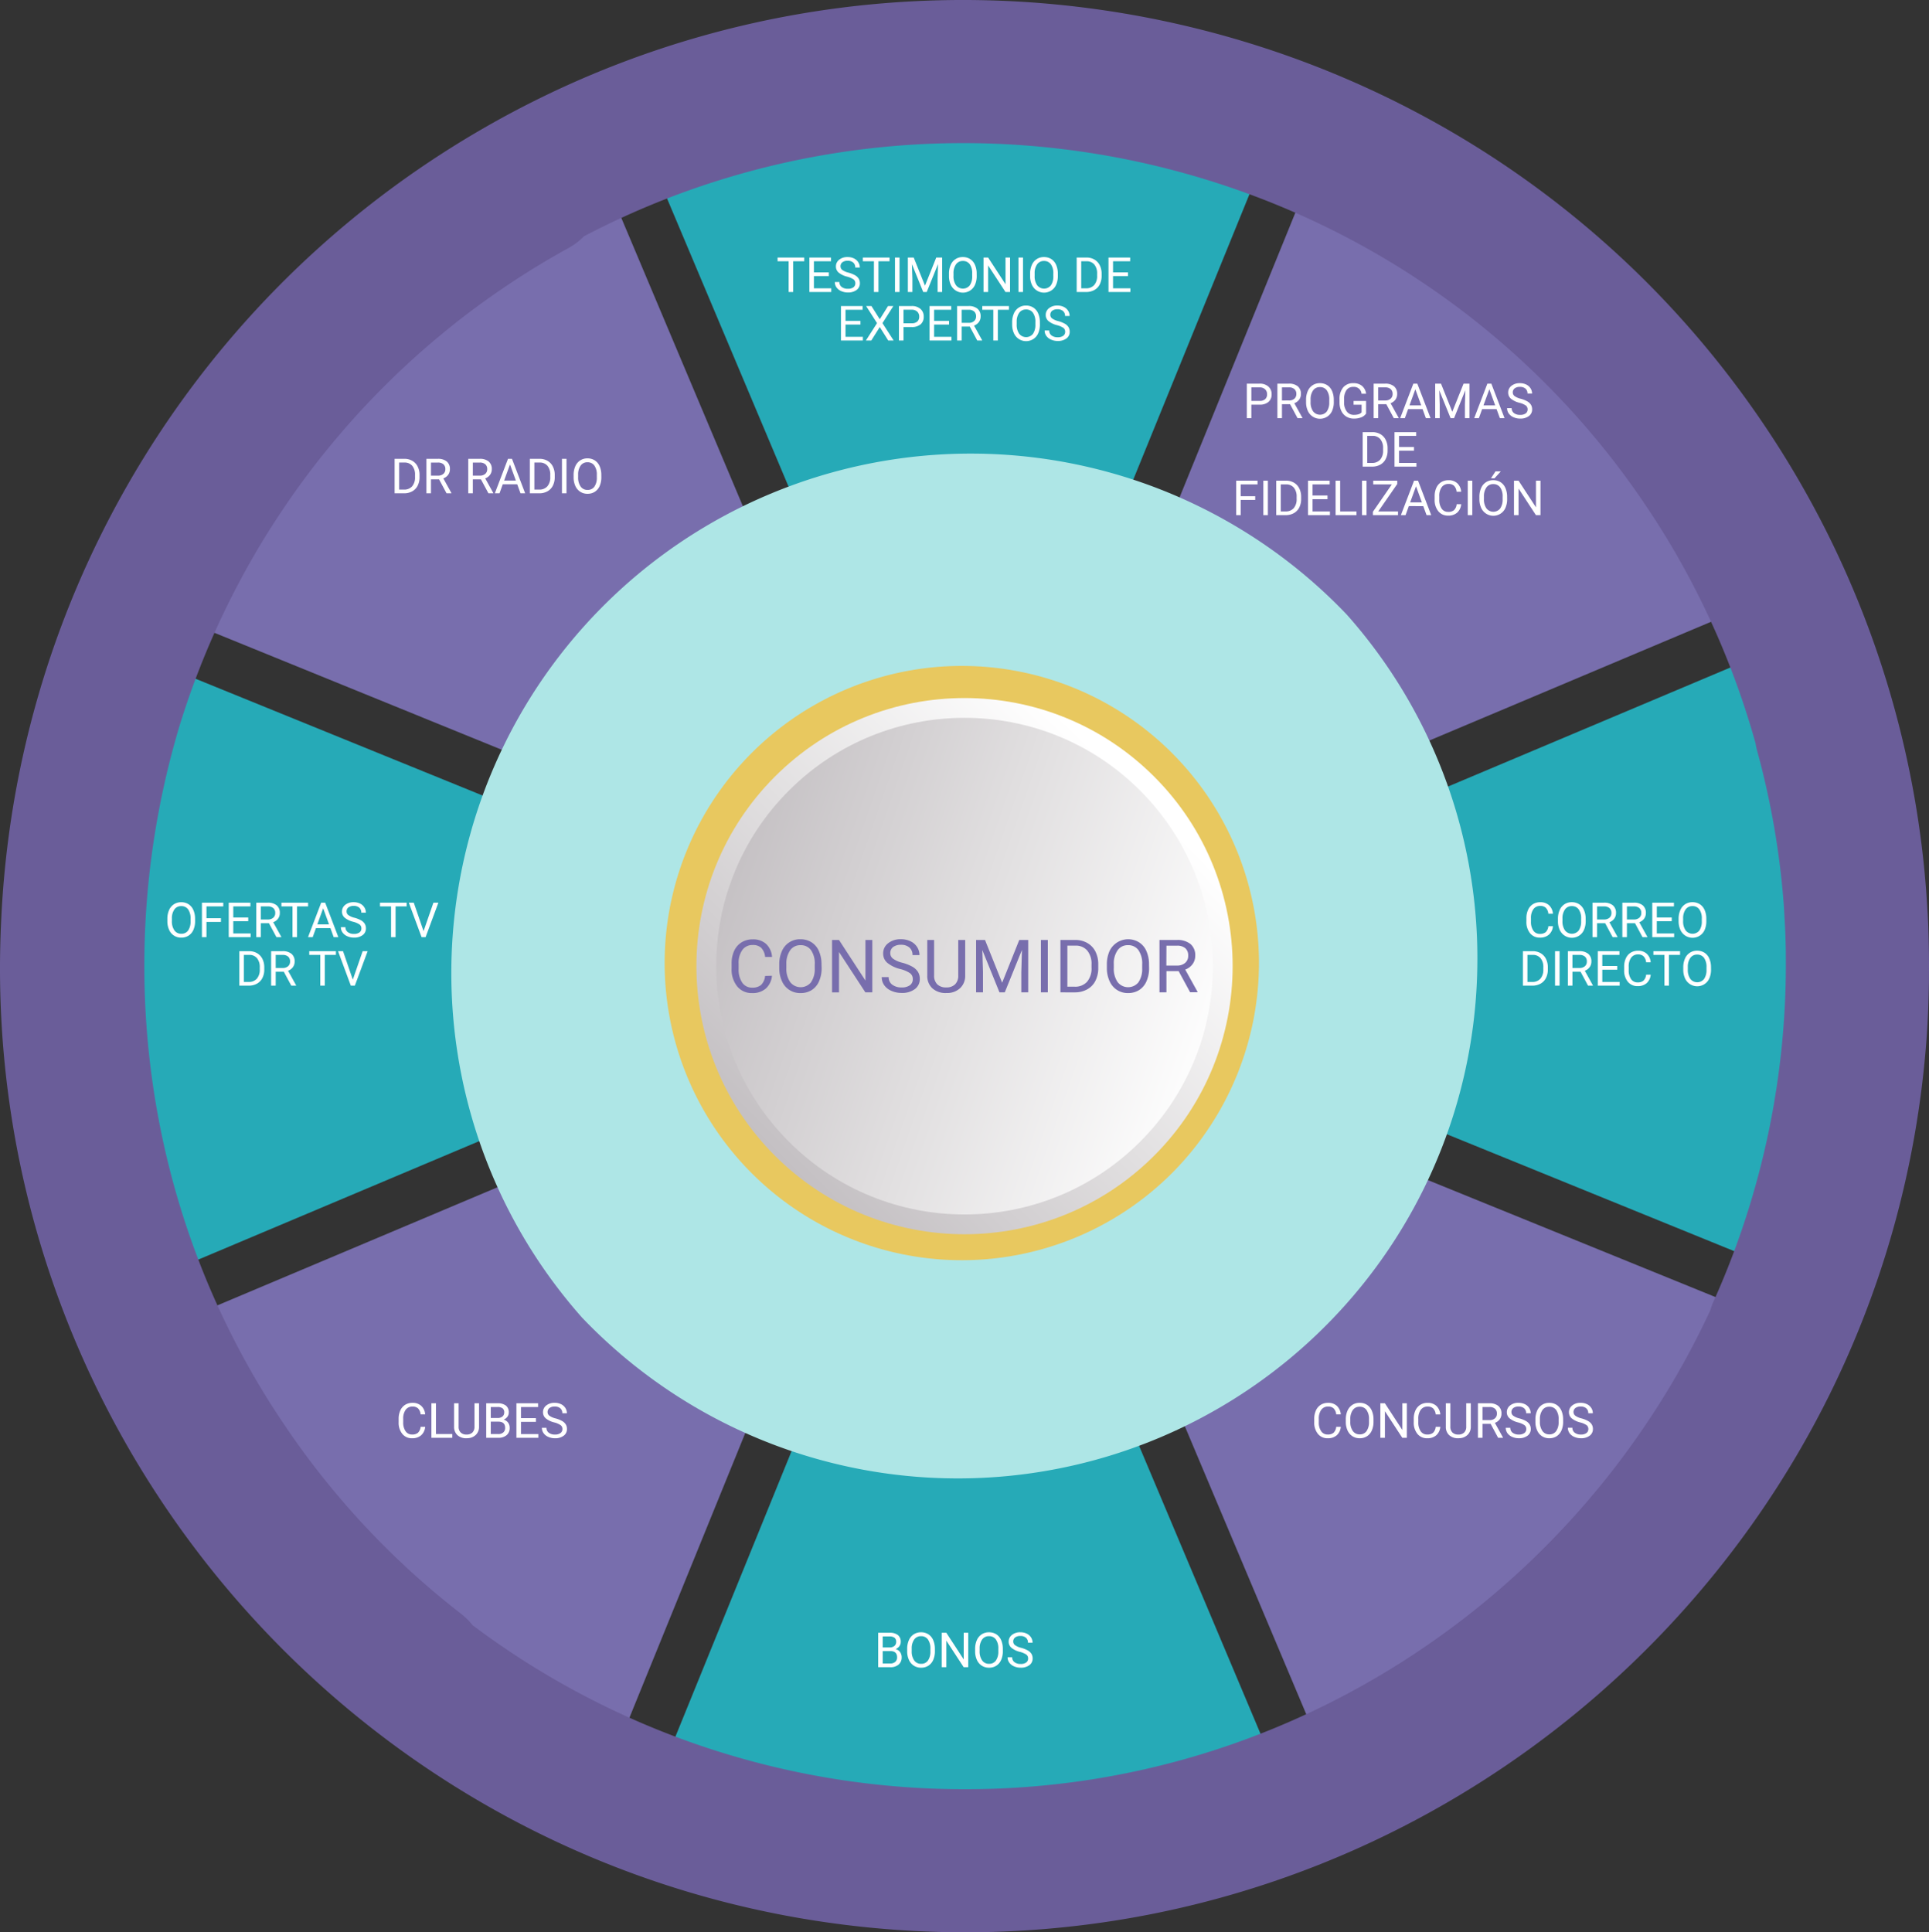<svg xmlns="http://www.w3.org/2000/svg" xmlns:xlink="http://www.w3.org/1999/xlink" width="397.665" height="398.364" viewBox="0 0 397.665 398.364">
  <rect x="0" y="0" width="397.665" height="398.364" fill="#333333" stroke="none"/>
  <defs>
    <linearGradient id="linear-gradient" y1="0.5" x2="1" y2="0.5" gradientUnits="objectBoundingBox">
      <stop offset="0" stop-color="#c4c0c3"/>
      <stop offset="0.47" stop-color="#e1dfe0"/>
      <stop offset="0.96" stop-color="#fff"/>
    </linearGradient>
    <linearGradient id="linear-gradient-2" x1="0.269" y1="0.025" x2="0.756" y2="1.027" xlink:href="#linear-gradient"/>
  </defs>
  <g id="OBJECTS" transform="translate(-4.913 -6.203)">
    <path id="Trazado_132418" data-name="Trazado 132418" d="M155.869,289.664,50.405,246.76a170.887,170.887,0,0,0-8.963,35.091,28.555,28.555,0,0,0,.861,54.081,171.693,171.693,0,0,0,9.027,32.277l104.891-44.228A57.3,57.3,0,0,1,155.869,289.664Z" transform="translate(-7.415 -101.536)" fill="#26aab7"/>
    <path id="Trazado_132419" data-name="Trazado 132419" d="M576.971,304.452a28.572,28.572,0,0,0-19.239-26.48,171.992,171.992,0,0,0-9.362-34.842L443.45,287.364a57.213,57.213,0,0,1,.069,34.461l105.429,42.9a171.222,171.222,0,0,0,8.7-32.733,28.566,28.566,0,0,0,19.325-27.538Z" transform="translate(-185.1 -100.004)" fill="#26aab7"/>
    <path id="Trazado_132420" data-name="Trazado 132420" d="M366.534,549.5,322.3,444.6a57.254,57.254,0,0,1-34.212.15l-42.9,105.458a170.913,170.913,0,0,0,33.057,8.669,28.561,28.561,0,0,0,54.272-.156A171.849,171.849,0,0,0,366.534,549.5Z" transform="translate(-101.418 -185.042)" fill="#26aab7"/>
    <path id="Trazado_132421" data-name="Trazado 132421" d="M328.753,43.1a28.555,28.555,0,0,0-53.711.474,171.638,171.638,0,0,0-33.652,9.247l44.228,104.891a57.248,57.248,0,0,1,34.559-.272L363.1,52a171.5,171.5,0,0,0-34.351-8.9Z" transform="translate(-99.814 -7.716)" fill="#26aab7"/>
    <path id="Trazado_132422" data-name="Trazado 132422" d="M162.763,80.45a171.9,171.9,0,0,0-31.011,18.378A28.549,28.549,0,0,0,94.477,136.97a171.375,171.375,0,0,0-17.037,30.1l105.446,42.91A57.3,57.3,0,0,1,207,185.37Z" transform="translate(-30.613 -31.339)" fill="#786ead"/>
    <path id="Trazado_132423" data-name="Trazado 132423" d="M208.579,420.665A57.213,57.213,0,0,1,184.2,396.67L79.3,440.9A171.639,171.639,0,0,0,96.909,470.88a28.555,28.555,0,0,0,38.72,38.142,171.466,171.466,0,0,0,30.051,17.072Z" transform="translate(-31.398 -164.811)" fill="#786ead"/>
    <path id="Trazado_132424" data-name="Trazado 132424" d="M510.334,482.361a28.364,28.364,0,0,0-3.369-12.945,171.578,171.578,0,0,0,17.684-30.832L419.18,395.68A57.253,57.253,0,0,1,395,420l44.228,104.9A171.586,171.586,0,0,0,468.3,508.026a28.549,28.549,0,0,0,42.06-25.665Z" transform="translate(-164.65 -164.393)" fill="#786ead"/>
    <path id="Trazado_132425" data-name="Trazado 132425" d="M505.94,134.2A28.555,28.555,0,0,0,467.8,96.362,171.39,171.39,0,0,0,437.007,78.77L394.12,184.228a57.254,57.254,0,0,1,24.556,24.324l104.9-44.228A171.924,171.924,0,0,0,505.94,134.2Z" transform="translate(-164.279 -30.63)" fill="#786ead"/>
    <path id="Trazado_132426" data-name="Trazado 132426" d="M377.47,272.245a106.694,106.694,0,0,0-26.9-70.962A107.093,107.093,0,0,0,192.9,346.2a107.1,107.1,0,0,0,184.568-73.95Z" transform="translate(-67.992 -68.352)" fill="#aee6e6"/>
    <path id="Trazado_132427" data-name="Trazado 132427" d="M364.2,304.478a61.259,61.259,0,1,0-17.942,43.537A61.478,61.478,0,0,0,364.2,304.478Z" transform="translate(-99.75 -99.949)" fill="#e8c85f"/>
    <circle id="Elipse_4369" data-name="Elipse 4369" cx="55.272" cy="55.272" r="55.272" transform="translate(125.584 205.384) rotate(-45)" fill="url(#linear-gradient)"/>
    <circle id="Elipse_4370" data-name="Elipse 4370" cx="51.192" cy="51.192" r="51.192" transform="translate(131.354 205.384) rotate(-45)" fill="url(#linear-gradient-2)"/>
    <path id="Trazado_132428" data-name="Trazado 132428" d="M274.2,348.8a3.959,3.959,0,0,1-1.266,2.641,4.1,4.1,0,0,1-2.826.93A3.808,3.808,0,0,1,267.04,351a5.513,5.513,0,0,1-1.156-3.67v-1.04a6.132,6.132,0,0,1,.537-2.647,4.046,4.046,0,0,1,1.52-1.734,4.288,4.288,0,0,1,2.312-.613,3.924,3.924,0,0,1,2.757.959,4.011,4.011,0,0,1,1.208,2.664h-1.427a3.109,3.109,0,0,0-.809-1.878,2.421,2.421,0,0,0-1.734-.578,2.548,2.548,0,0,0-2.144,1.011,4.623,4.623,0,0,0-.774,2.89v1.046a4.79,4.79,0,0,0,.734,2.8,2.381,2.381,0,0,0,2.057,1.04,2.739,2.739,0,0,0,1.82-.537,2.988,2.988,0,0,0,.844-1.872Z" transform="translate(-110.149 -141.437)" fill="#786ead"/>
    <path id="Trazado_132429" data-name="Trazado 132429" d="M291.621,347.16a6.721,6.721,0,0,1-.532,2.768,4.045,4.045,0,0,1-1.514,1.809,4.208,4.208,0,0,1-2.312.618,4.045,4.045,0,0,1-3.8-2.41,6.432,6.432,0,0,1-.578-2.693v-.774a6.576,6.576,0,0,1,.543-2.757,4.011,4.011,0,0,1,3.8-2.462,4.2,4.2,0,0,1,2.312.63,4.045,4.045,0,0,1,1.526,1.815,6.784,6.784,0,0,1,.532,2.774Zm-1.416-.7a4.826,4.826,0,0,0-.769-2.947,2.543,2.543,0,0,0-2.161-1.029,2.514,2.514,0,0,0-2.127,1.029,4.768,4.768,0,0,0-.8,2.849v.8a4.855,4.855,0,0,0,.786,2.924,2.739,2.739,0,0,0,4.288.058,4.8,4.8,0,0,0,.78-2.89Z" transform="translate(-117.329 -141.422)" fill="#786ead"/>
    <path id="Trazado_132430" data-name="Trazado 132430" d="M310.019,352.321h-1.433L303.153,344v8.322H301.72v-10.8h1.433l5.45,8.368V341.52h1.416Z" transform="translate(-125.278 -141.533)" fill="#786ead"/>
    <path id="Trazado_132431" data-name="Trazado 132431" d="M323.231,347.394a6.75,6.75,0,0,1-2.664-1.295,2.479,2.479,0,0,1-.832-1.9,2.6,2.6,0,0,1,1.017-2.109,4.045,4.045,0,0,1,2.653-.838,4.386,4.386,0,0,1,1.982.433,3.23,3.23,0,0,1,1.352,1.185,3.045,3.045,0,0,1,.48,1.653h-1.433a1.976,1.976,0,0,0-.624-1.543,2.525,2.525,0,0,0-1.734-.578,2.635,2.635,0,0,0-1.647.462,1.566,1.566,0,0,0-.578,1.289,1.4,1.4,0,0,0,.578,1.121,5.432,5.432,0,0,0,1.907.832,8.8,8.8,0,0,1,2.109.838,3.289,3.289,0,0,1,1.127,1.063,2.739,2.739,0,0,1,.364,1.433,2.525,2.525,0,0,1-1.023,2.1,4.363,4.363,0,0,1-2.734.786,5.09,5.09,0,0,1-2.08-.422,3.513,3.513,0,0,1-1.485-1.156,2.849,2.849,0,0,1-.526-1.682h1.433a1.873,1.873,0,0,0,.722,1.549,3.075,3.075,0,0,0,1.936.578,2.809,2.809,0,0,0,1.734-.462,1.5,1.5,0,0,0,.578-1.254,1.456,1.456,0,0,0-.578-1.225A6.413,6.413,0,0,0,323.231,347.394Z" transform="translate(-132.757 -141.42)" fill="#786ead"/>
    <path id="Trazado_132432" data-name="Trazado 132432" d="M343.5,341.52v7.345a3.468,3.468,0,0,1-.959,2.5,3.9,3.9,0,0,1-2.589,1.092h-.376a4.045,4.045,0,0,1-2.826-.954,3.421,3.421,0,0,1-1.069-2.635V341.52h1.41v7.316a2.479,2.479,0,0,0,.641,1.82,2.514,2.514,0,0,0,1.844.647,2.485,2.485,0,0,0,1.849-.647,2.456,2.456,0,0,0,.641-1.815V341.52Z" transform="translate(-139.61 -141.533)" fill="#786ead"/>
    <path id="Trazado_132433" data-name="Trazado 132433" d="M354.938,341.52l3.531,8.813L362,341.52h1.844v10.8h-1.422v-4.207l.133-4.537-3.543,8.744H357.92l-3.537-8.726.139,4.519v4.207H353.1v-10.8Z" transform="translate(-146.965 -141.533)" fill="#786ead"/>
    <path id="Trazado_132434" data-name="Trazado 132434" d="M377.647,352.321H376.22v-10.8h1.427Z" transform="translate(-156.724 -141.533)" fill="#786ead"/>
    <path id="Trazado_132435" data-name="Trazado 132435" d="M383.19,352.32v-10.8h3.051a4.907,4.907,0,0,1,2.491.624,4.213,4.213,0,0,1,1.676,1.774,5.778,5.778,0,0,1,.578,2.635v.694a5.779,5.779,0,0,1-.578,2.676,4.126,4.126,0,0,1-1.687,1.768,5.2,5.2,0,0,1-2.543.63Zm1.427-9.634v8.466h1.5a3.271,3.271,0,0,0,2.566-1.023,4.248,4.248,0,0,0,.913-2.918v-.63a4.282,4.282,0,0,0-.867-2.861,3.051,3.051,0,0,0-2.45-1.034Z" transform="translate(-159.665 -141.532)" fill="#786ead"/>
    <path id="Trazado_132436" data-name="Trazado 132436" d="M408.452,347.16a6.628,6.628,0,0,1-.537,2.768,4.045,4.045,0,0,1-1.514,1.809,4.19,4.19,0,0,1-2.283.618,4.045,4.045,0,0,1-3.791-2.41,6.358,6.358,0,0,1-.578-2.693v-.774a6.664,6.664,0,0,1,.537-2.757,4.253,4.253,0,0,1,6.085-1.832A3.988,3.988,0,0,1,407.9,343.7a6.692,6.692,0,0,1,.537,2.774Zm-1.422-.7a4.825,4.825,0,0,0-.769-2.947,2.543,2.543,0,0,0-2.156-1.029,2.508,2.508,0,0,0-2.127,1.029,4.687,4.687,0,0,0-.8,2.849v.8a4.854,4.854,0,0,0,.78,2.924,2.745,2.745,0,0,0,4.294.058,4.8,4.8,0,0,0,.774-2.89Z" transform="translate(-166.654 -141.423)" fill="#786ead"/>
    <path id="Trazado_132437" data-name="Trazado 132437" d="M422.473,347.946h-2.52v4.369H418.52v-10.8H422.1a4.242,4.242,0,0,1,2.809.832,2.994,2.994,0,0,1,.982,2.416,2.89,2.89,0,0,1-.549,1.734,3.242,3.242,0,0,1-1.514,1.121l2.537,4.583v.092h-1.531Zm-2.537-1.156h2.185a2.445,2.445,0,0,0,1.688-.549,1.844,1.844,0,0,0,.63-1.474,1.965,1.965,0,0,0-.578-1.537,2.508,2.508,0,0,0-1.734-.537h-2.173Z" transform="translate(-174.578 -141.527)" fill="#786ead"/>
    <path id="Trazado_132438" data-name="Trazado 132438" d="M402.568,207.552q.035-3.571-.046-7.137c-.035-1.572-.081-3.144-.156-4.716-.04-.878-.1-1.734-.156-2.635-.116-1.924-.254-3.849-.428-5.779-.046-.474-.081-.948-.127-1.416a198.727,198.727,0,0,0-30.733-88.525C311.57,5.155,188.3-21.556,96.089,37.819A198.748,198.748,0,0,0,5.148,196.167C-.053,303.5,81.664,396.246,189.422,404.042c109.353,7.906,204.761-74.626,212.672-183.984.272-3.768.4-7.513.468-11.269C402.568,208.355,402.568,207.962,402.568,207.552ZM203.974,375.066a168.594,168.594,0,0,1-101.615-33.791,14.181,14.181,0,0,0-2.381-2.364A167.826,167.826,0,0,1,64.148,300.85c-29.982-43.731-36.542-97.338-22.2-145.085a169.363,169.363,0,0,1,80.145-98.419,14.1,14.1,0,0,0,3.219-2.439c76.718-40.153,173.05-15.748,220.8,58.421a169.242,169.242,0,0,1,20.707,46.094,12.988,12.988,0,0,0,.324,1.537,167.468,167.468,0,0,1,5.508,31.918c.052.746.081,1.491.127,2.237.064,1.075.127,2.144.168,3.219.058,1.381.092,2.768.116,4.149v.936a169.4,169.4,0,0,1-14.933,71.159,14.77,14.77,0,0,0-.642,1.768C330.5,334.543,271.457,375.106,203.974,375.066Z" transform="translate(0 0)" fill="#6a5d99"/>
    <path id="Trazado_133034" data-name="Trazado 133034" d="M.825,0V-7.109H2.832a3.231,3.231,0,0,1,1.641.41,2.774,2.774,0,0,1,1.1,1.167,3.8,3.8,0,0,1,.393,1.738v.454a3.812,3.812,0,0,1-.388,1.763A2.731,2.731,0,0,1,4.47-.415,3.436,3.436,0,0,1,2.793,0Zm.938-6.343V-.767h.986a2.146,2.146,0,0,0,1.687-.674,2.786,2.786,0,0,0,.6-1.921v-.415A2.831,2.831,0,0,0,4.47-5.661a2.024,2.024,0,0,0-1.614-.682ZM9.99-2.876H8.32V0H7.378V-7.109H9.731a2.786,2.786,0,0,1,1.848.547,1.968,1.968,0,0,1,.647,1.592,1.914,1.914,0,0,1-.359,1.157,2.142,2.142,0,0,1-1,.737l1.67,3.018V0H11.533ZM8.32-3.643h1.44A1.625,1.625,0,0,0,10.872-4a1.224,1.224,0,0,0,.413-.969,1.289,1.289,0,0,0-.393-1.013,1.664,1.664,0,0,0-1.135-.357H8.32Zm10.3.767h-1.67V0h-.942V-7.109h2.354a2.786,2.786,0,0,1,1.848.547,1.968,1.968,0,0,1,.647,1.592A1.914,1.914,0,0,1,20.5-3.813a2.142,2.142,0,0,1-1,.737l1.67,3.018V0H20.166Zm-1.67-.767h1.44A1.625,1.625,0,0,0,19.5-4a1.224,1.224,0,0,0,.413-.969,1.289,1.289,0,0,0-.393-1.013,1.664,1.664,0,0,0-1.135-.357H16.953ZM26.1-1.86H23.12L22.451,0h-.967L24.2-7.109h.82L27.739,0h-.962Zm-2.7-.767H25.82L24.609-5.952ZM28.7,0V-7.109H30.7a3.231,3.231,0,0,1,1.641.41,2.774,2.774,0,0,1,1.1,1.167,3.8,3.8,0,0,1,.393,1.738v.454a3.812,3.812,0,0,1-.388,1.763A2.731,2.731,0,0,1,32.341-.415,3.436,3.436,0,0,1,30.664,0Zm.938-6.343V-.767h.986a2.146,2.146,0,0,0,1.687-.674,2.786,2.786,0,0,0,.6-1.921v-.415a2.831,2.831,0,0,0-.569-1.884,2.024,2.024,0,0,0-1.614-.682ZM36.26,0h-.937V-7.109h.938Zm7.183-3.325A4.4,4.4,0,0,1,43.091-1.5a2.663,2.663,0,0,1-1,1.189,2.741,2.741,0,0,1-1.5.41A2.717,2.717,0,0,1,39.1-.315a2.727,2.727,0,0,1-1.008-1.177,4.22,4.22,0,0,1-.369-1.77v-.513a4.346,4.346,0,0,1,.356-1.812,2.717,2.717,0,0,1,1.008-1.2,2.706,2.706,0,0,1,1.492-.417,2.756,2.756,0,0,1,1.506.413,2.658,2.658,0,0,1,1,1.2,4.419,4.419,0,0,1,.352,1.824Zm-.933-.459A3.188,3.188,0,0,0,42-5.725,1.675,1.675,0,0,0,40.581-6.4a1.657,1.657,0,0,0-1.4.676,3.122,3.122,0,0,0-.525,1.877v.522A3.192,3.192,0,0,0,39.172-1.4a1.664,1.664,0,0,0,1.418.7A1.657,1.657,0,0,0,42-1.36a3.174,3.174,0,0,0,.513-1.9Z" transform="translate(85.438 107.904)" fill="#fff"/>
    <path id="Trazado_133024" data-name="Trazado 133024" d="M6.055-2.256A2.616,2.616,0,0,1,5.222-.515,2.728,2.728,0,0,1,3.359.1a2.505,2.505,0,0,1-2.019-.9A3.634,3.634,0,0,1,.581-3.223v-.684A4.051,4.051,0,0,1,.935-5.649a2.644,2.644,0,0,1,1-1.155,2.794,2.794,0,0,1,1.5-.4,2.569,2.569,0,0,1,1.816.632,2.647,2.647,0,0,1,.8,1.75H5.112a2.043,2.043,0,0,0-.53-1.234,1.6,1.6,0,0,0-1.14-.382,1.677,1.677,0,0,0-1.409.665,3.051,3.051,0,0,0-.51,1.891V-3.2a3.136,3.136,0,0,0,.483,1.842,1.562,1.562,0,0,0,1.353.684,1.8,1.8,0,0,0,1.2-.354,1.964,1.964,0,0,0,.554-1.233ZM8.276-.767h3.369V0H7.334V-7.109h.942Zm8.88-6.343v4.834A2.268,2.268,0,0,1,16.524-.63a2.548,2.548,0,0,1-1.7.718L14.573.1a2.661,2.661,0,0,1-1.86-.63,2.253,2.253,0,0,1-.7-1.733V-7.109h.928v4.814a1.626,1.626,0,0,0,.425,1.2,1.633,1.633,0,0,0,1.211.427,1.644,1.644,0,0,0,1.218-.425,1.623,1.623,0,0,0,.422-1.2V-7.109ZM18.636,0V-7.109H20.96a2.7,2.7,0,0,1,1.741.479,1.725,1.725,0,0,1,.583,1.416A1.444,1.444,0,0,1,23-4.333a1.836,1.836,0,0,1-.771.593,1.649,1.649,0,0,1,.911.613,1.759,1.759,0,0,1,.334,1.077,1.9,1.9,0,0,1-.62,1.5A2.564,2.564,0,0,1,21.1,0Zm.938-3.325V-.767h1.548a1.49,1.49,0,0,0,1.033-.339,1.192,1.192,0,0,0,.378-.935q0-1.284-1.4-1.284Zm0-.752h1.416a1.484,1.484,0,0,0,.984-.308,1.033,1.033,0,0,0,.369-.837A1.016,1.016,0,0,0,22-6.076a1.679,1.679,0,0,0-1.04-.267H19.573Zm9.307.791H25.8v2.52h3.579V0H24.861V-7.109h4.468v.767H25.8v2.29H28.88Zm3.76.117a4.408,4.408,0,0,1-1.755-.852,1.628,1.628,0,0,1-.549-1.248,1.72,1.72,0,0,1,.671-1.389,2.668,2.668,0,0,1,1.746-.549,2.913,2.913,0,0,1,1.306.283,2.148,2.148,0,0,1,.889.781,2,2,0,0,1,.315,1.089h-.942a1.3,1.3,0,0,0-.41-1.017,1.668,1.668,0,0,0-1.157-.37,1.708,1.708,0,0,0-1.082.306,1.02,1.02,0,0,0-.388.849.918.918,0,0,0,.369.736A3.616,3.616,0,0,0,32.906-4a5.823,5.823,0,0,1,1.387.55,2.1,2.1,0,0,1,.742.7,1.788,1.788,0,0,1,.242.942A1.661,1.661,0,0,1,34.6-.422,2.873,2.873,0,0,1,32.8.1a3.342,3.342,0,0,1-1.367-.281,2.3,2.3,0,0,1-.979-.769,1.877,1.877,0,0,1-.344-1.108h.942a1.224,1.224,0,0,0,.476,1.018A2,2,0,0,0,32.8-.669a1.843,1.843,0,0,0,1.138-.3.983.983,0,0,0,.4-.825.965.965,0,0,0-.366-.808A4.222,4.222,0,0,0,32.639-3.169Z" transform="translate(86.513 302.615)" fill="#fff"/>
    <path id="Trazado_133022" data-name="Trazado 133022" d="M6.055-2.256A2.616,2.616,0,0,1,5.222-.515,2.728,2.728,0,0,1,3.359.1a2.505,2.505,0,0,1-2.019-.9A3.634,3.634,0,0,1,.581-3.223v-.684A4.051,4.051,0,0,1,.935-5.649a2.644,2.644,0,0,1,1-1.155,2.794,2.794,0,0,1,1.5-.4,2.569,2.569,0,0,1,1.816.632,2.647,2.647,0,0,1,.8,1.75H5.112a2.043,2.043,0,0,0-.53-1.234,1.6,1.6,0,0,0-1.14-.382,1.677,1.677,0,0,0-1.409.665,3.051,3.051,0,0,0-.51,1.891V-3.2a3.136,3.136,0,0,0,.483,1.842,1.562,1.562,0,0,0,1.353.684,1.8,1.8,0,0,0,1.2-.354,1.964,1.964,0,0,0,.554-1.233ZM12.8-3.325A4.4,4.4,0,0,1,12.451-1.5a2.663,2.663,0,0,1-1,1.189,2.741,2.741,0,0,1-1.5.41A2.717,2.717,0,0,1,8.462-.315,2.727,2.727,0,0,1,7.454-1.492a4.22,4.22,0,0,1-.369-1.77v-.513a4.346,4.346,0,0,1,.356-1.812A2.717,2.717,0,0,1,8.45-6.79a2.706,2.706,0,0,1,1.492-.417,2.756,2.756,0,0,1,1.506.413,2.658,2.658,0,0,1,1,1.2A4.419,4.419,0,0,1,12.8-3.774Zm-.933-.459a3.188,3.188,0,0,0-.508-1.941A1.675,1.675,0,0,0,9.941-6.4a1.657,1.657,0,0,0-1.4.676,3.122,3.122,0,0,0-.525,1.877v.522A3.192,3.192,0,0,0,8.533-1.4a1.664,1.664,0,0,0,1.418.7,1.657,1.657,0,0,0,1.406-.662,3.174,3.174,0,0,0,.513-1.9ZM19.673,0H18.73L15.151-5.479V0h-.942V-7.109h.942l3.589,5.5v-5.5h.933Zm6.895-2.256a2.616,2.616,0,0,1-.833,1.741A2.728,2.728,0,0,1,23.872.1a2.505,2.505,0,0,1-2.019-.9,3.634,3.634,0,0,1-.759-2.417v-.684a4.051,4.051,0,0,1,.354-1.743,2.644,2.644,0,0,1,1-1.155,2.794,2.794,0,0,1,1.5-.4,2.569,2.569,0,0,1,1.816.632,2.647,2.647,0,0,1,.8,1.75h-.942a2.043,2.043,0,0,0-.53-1.234,1.6,1.6,0,0,0-1.14-.382,1.677,1.677,0,0,0-1.409.665,3.051,3.051,0,0,0-.51,1.891V-3.2a3.136,3.136,0,0,0,.483,1.842,1.562,1.562,0,0,0,1.353.684,1.8,1.8,0,0,0,1.2-.354,1.964,1.964,0,0,0,.554-1.233Zm6.284-4.854v4.834A2.268,2.268,0,0,1,32.219-.63a2.548,2.548,0,0,1-1.7.718L30.269.1a2.661,2.661,0,0,1-1.86-.63,2.253,2.253,0,0,1-.7-1.733V-7.109h.928v4.814a1.626,1.626,0,0,0,.425,1.2,1.633,1.633,0,0,0,1.211.427,1.644,1.644,0,0,0,1.218-.425,1.623,1.623,0,0,0,.422-1.2V-7.109Zm4.087,4.233h-1.67V0h-.942V-7.109H36.68a2.786,2.786,0,0,1,1.848.547,1.968,1.968,0,0,1,.647,1.592,1.914,1.914,0,0,1-.359,1.157,2.142,2.142,0,0,1-1,.737l1.67,3.018V0H38.481Zm-1.67-.767h1.44A1.625,1.625,0,0,0,37.82-4a1.224,1.224,0,0,0,.413-.969,1.289,1.289,0,0,0-.393-1.013A1.664,1.664,0,0,0,36.7-6.343H35.269Zm7.314.474a4.408,4.408,0,0,1-1.755-.852,1.628,1.628,0,0,1-.549-1.248,1.72,1.72,0,0,1,.671-1.389A2.668,2.668,0,0,1,42.7-7.207,2.913,2.913,0,0,1,44-6.924a2.148,2.148,0,0,1,.889.781,2,2,0,0,1,.315,1.089h-.942a1.3,1.3,0,0,0-.41-1.017A1.668,1.668,0,0,0,42.7-6.44a1.708,1.708,0,0,0-1.082.306,1.02,1.02,0,0,0-.388.849.918.918,0,0,0,.369.736A3.616,3.616,0,0,0,42.849-4a5.823,5.823,0,0,1,1.387.55,2.1,2.1,0,0,1,.742.7,1.788,1.788,0,0,1,.242.942,1.661,1.661,0,0,1-.674,1.384,2.873,2.873,0,0,1-1.8.52,3.342,3.342,0,0,1-1.367-.281A2.3,2.3,0,0,1,40.4-.952a1.877,1.877,0,0,1-.344-1.108H41a1.224,1.224,0,0,0,.476,1.018,2,2,0,0,0,1.272.374,1.843,1.843,0,0,0,1.138-.3.983.983,0,0,0,.4-.825.965.965,0,0,0-.366-.808A4.222,4.222,0,0,0,42.583-3.169Zm9.307-.156A4.4,4.4,0,0,1,51.538-1.5a2.663,2.663,0,0,1-1,1.189,2.741,2.741,0,0,1-1.5.41,2.717,2.717,0,0,1-1.489-.413,2.727,2.727,0,0,1-1.008-1.177,4.22,4.22,0,0,1-.369-1.77v-.513a4.346,4.346,0,0,1,.356-1.812,2.717,2.717,0,0,1,1.008-1.2,2.706,2.706,0,0,1,1.492-.417,2.756,2.756,0,0,1,1.506.413,2.658,2.658,0,0,1,1,1.2,4.419,4.419,0,0,1,.352,1.824Zm-.933-.459a3.188,3.188,0,0,0-.508-1.941A1.675,1.675,0,0,0,49.028-6.4a1.657,1.657,0,0,0-1.4.676A3.122,3.122,0,0,0,47.1-3.848v.522A3.192,3.192,0,0,0,47.62-1.4a1.664,1.664,0,0,0,1.418.7,1.657,1.657,0,0,0,1.406-.662,3.174,3.174,0,0,0,.513-1.9Zm4.434.615a4.408,4.408,0,0,1-1.755-.852,1.628,1.628,0,0,1-.549-1.248,1.72,1.72,0,0,1,.671-1.389A2.668,2.668,0,0,1,55.5-7.207a2.913,2.913,0,0,1,1.306.283,2.148,2.148,0,0,1,.889.781,2,2,0,0,1,.315,1.089H57.07a1.3,1.3,0,0,0-.41-1.017A1.668,1.668,0,0,0,55.5-6.44a1.708,1.708,0,0,0-1.082.306,1.02,1.02,0,0,0-.388.849.918.918,0,0,0,.369.736A3.616,3.616,0,0,0,55.657-4a5.823,5.823,0,0,1,1.387.55,2.1,2.1,0,0,1,.742.7,1.788,1.788,0,0,1,.242.942,1.661,1.661,0,0,1-.674,1.384,2.873,2.873,0,0,1-1.8.52,3.342,3.342,0,0,1-1.367-.281,2.3,2.3,0,0,1-.979-.769,1.877,1.877,0,0,1-.344-1.108H53.8a1.224,1.224,0,0,0,.476,1.018,2,2,0,0,0,1.272.374,1.843,1.843,0,0,0,1.138-.3.983.983,0,0,0,.4-.825.965.965,0,0,0-.366-.808A4.222,4.222,0,0,0,55.391-3.169Z" transform="translate(275.265 302.615)" fill="#fff"/>
    <path id="Trazado_133023" data-name="Trazado 133023" d="M.825,0V-7.109H3.149a2.7,2.7,0,0,1,1.741.479,1.725,1.725,0,0,1,.583,1.416,1.444,1.444,0,0,1-.283.881,1.836,1.836,0,0,1-.771.593,1.649,1.649,0,0,1,.911.613,1.759,1.759,0,0,1,.334,1.077,1.9,1.9,0,0,1-.62,1.5A2.564,2.564,0,0,1,3.291,0Zm.938-3.325V-.767H3.311a1.49,1.49,0,0,0,1.033-.339,1.192,1.192,0,0,0,.378-.935q0-1.284-1.4-1.284Zm0-.752H3.179a1.484,1.484,0,0,0,.984-.308,1.033,1.033,0,0,0,.369-.837,1.016,1.016,0,0,0-.342-.854,1.679,1.679,0,0,0-1.04-.267H1.763Zm10.757.752A4.4,4.4,0,0,1,12.168-1.5a2.663,2.663,0,0,1-1,1.189,2.741,2.741,0,0,1-1.5.41A2.717,2.717,0,0,1,8.179-.315,2.727,2.727,0,0,1,7.17-1.492,4.22,4.22,0,0,1,6.8-3.262v-.513a4.346,4.346,0,0,1,.356-1.812,2.717,2.717,0,0,1,1.008-1.2,2.706,2.706,0,0,1,1.492-.417,2.756,2.756,0,0,1,1.506.413,2.658,2.658,0,0,1,1,1.2,4.419,4.419,0,0,1,.352,1.824Zm-.933-.459a3.188,3.188,0,0,0-.508-1.941A1.675,1.675,0,0,0,9.658-6.4a1.657,1.657,0,0,0-1.4.676,3.122,3.122,0,0,0-.525,1.877v.522A3.192,3.192,0,0,0,8.25-1.4a1.664,1.664,0,0,0,1.418.7,1.657,1.657,0,0,0,1.406-.662,3.174,3.174,0,0,0,.513-1.9ZM19.39,0h-.942L14.868-5.479V0h-.942V-7.109h.942l3.589,5.5v-5.5h.933Zm7.134-3.325A4.4,4.4,0,0,1,26.172-1.5a2.663,2.663,0,0,1-1,1.189,2.741,2.741,0,0,1-1.5.41,2.717,2.717,0,0,1-1.489-.413,2.727,2.727,0,0,1-1.008-1.177,4.22,4.22,0,0,1-.369-1.77v-.513a4.346,4.346,0,0,1,.356-1.812,2.717,2.717,0,0,1,1.008-1.2,2.706,2.706,0,0,1,1.492-.417,2.756,2.756,0,0,1,1.506.413,2.658,2.658,0,0,1,1,1.2,4.419,4.419,0,0,1,.352,1.824Zm-.933-.459a3.188,3.188,0,0,0-.508-1.941A1.675,1.675,0,0,0,23.662-6.4a1.657,1.657,0,0,0-1.4.676,3.122,3.122,0,0,0-.525,1.877v.522A3.192,3.192,0,0,0,22.253-1.4a1.664,1.664,0,0,0,1.418.7,1.657,1.657,0,0,0,1.406-.662,3.174,3.174,0,0,0,.513-1.9Zm4.434.615a4.408,4.408,0,0,1-1.755-.852,1.628,1.628,0,0,1-.549-1.248,1.72,1.72,0,0,1,.671-1.389,2.668,2.668,0,0,1,1.746-.549,2.913,2.913,0,0,1,1.306.283,2.148,2.148,0,0,1,.889.781,2,2,0,0,1,.315,1.089H31.7a1.3,1.3,0,0,0-.41-1.017,1.668,1.668,0,0,0-1.157-.37,1.708,1.708,0,0,0-1.082.306,1.02,1.02,0,0,0-.388.849.918.918,0,0,0,.369.736A3.616,3.616,0,0,0,30.291-4a5.822,5.822,0,0,1,1.387.55,2.1,2.1,0,0,1,.742.7,1.788,1.788,0,0,1,.242.942,1.661,1.661,0,0,1-.674,1.384,2.873,2.873,0,0,1-1.8.52,3.342,3.342,0,0,1-1.367-.281,2.3,2.3,0,0,1-.979-.769A1.877,1.877,0,0,1,27.5-2.061h.942a1.224,1.224,0,0,0,.476,1.018,2,2,0,0,0,1.272.374,1.843,1.843,0,0,0,1.138-.3.983.983,0,0,0,.4-.825.965.965,0,0,0-.366-.808A4.222,4.222,0,0,0,30.024-3.169Z" transform="translate(185.129 349.917)" fill="#fff"/>
    <path id="Trazado_133021" data-name="Trazado 133021" d="M15.926,7.744a2.616,2.616,0,0,1-.833,1.741,2.728,2.728,0,0,1-1.863.613,2.505,2.505,0,0,1-2.019-.9,3.634,3.634,0,0,1-.759-2.417V6.094a4.051,4.051,0,0,1,.354-1.743,2.644,2.644,0,0,1,1-1.155,2.794,2.794,0,0,1,1.5-.4,2.569,2.569,0,0,1,1.816.632,2.647,2.647,0,0,1,.8,1.75h-.942a2.043,2.043,0,0,0-.53-1.234,1.6,1.6,0,0,0-1.14-.382,1.677,1.677,0,0,0-1.409.665,3.051,3.051,0,0,0-.51,1.891V6.8a3.136,3.136,0,0,0,.483,1.842,1.562,1.562,0,0,0,1.353.684,1.8,1.8,0,0,0,1.2-.354,1.964,1.964,0,0,0,.554-1.233Zm6.748-1.069A4.4,4.4,0,0,1,22.323,8.5a2.663,2.663,0,0,1-1,1.189,2.749,2.749,0,0,1-4-1.179,4.22,4.22,0,0,1-.369-1.77V6.226a4.346,4.346,0,0,1,.356-1.812,2.636,2.636,0,0,1,2.5-1.621,2.756,2.756,0,0,1,1.506.413,2.658,2.658,0,0,1,1,1.2,4.419,4.419,0,0,1,.352,1.824Zm-.933-.459a3.188,3.188,0,0,0-.508-1.941A1.675,1.675,0,0,0,19.813,3.6a1.657,1.657,0,0,0-1.4.676,3.122,3.122,0,0,0-.525,1.877v.522A3.192,3.192,0,0,0,18.4,8.6a1.805,1.805,0,0,0,2.825.039,3.174,3.174,0,0,0,.513-1.9Zm4.946.908h-1.67V10h-.942V2.891h2.354a2.786,2.786,0,0,1,1.848.547,1.968,1.968,0,0,1,.647,1.592,1.914,1.914,0,0,1-.359,1.157,2.142,2.142,0,0,1-1,.737l1.67,3.018V10H28.231Zm-1.67-.767h1.44A1.625,1.625,0,0,0,27.569,6a1.224,1.224,0,0,0,.413-.969,1.289,1.289,0,0,0-.393-1.013,1.664,1.664,0,0,0-1.135-.357H25.018Zm7.827.767h-1.67V10h-.942V2.891h2.354a2.786,2.786,0,0,1,1.848.547,1.968,1.968,0,0,1,.647,1.592,1.914,1.914,0,0,1-.359,1.157,2.142,2.142,0,0,1-1,.737l1.67,3.018V10H34.388Zm-1.67-.767h1.44A1.625,1.625,0,0,0,33.727,6a1.224,1.224,0,0,0,.413-.969,1.289,1.289,0,0,0-.393-1.013,1.664,1.664,0,0,0-1.135-.357H31.175Zm9.238.356H37.333v2.52h3.579V10H36.4V2.891h4.468v.767h-3.53v2.29h3.081Zm7.134-.039A4.4,4.4,0,0,1,47.2,8.5a2.663,2.663,0,0,1-1,1.189,2.749,2.749,0,0,1-4-1.179,4.22,4.22,0,0,1-.369-1.77V6.226a4.346,4.346,0,0,1,.356-1.812,2.636,2.636,0,0,1,2.5-1.621,2.756,2.756,0,0,1,1.506.413,2.658,2.658,0,0,1,1,1.2,4.419,4.419,0,0,1,.352,1.824Zm-.933-.459a3.188,3.188,0,0,0-.508-1.941A1.675,1.675,0,0,0,44.686,3.6a1.657,1.657,0,0,0-1.4.676,3.122,3.122,0,0,0-.525,1.877v.522A3.192,3.192,0,0,0,43.277,8.6,1.805,1.805,0,0,0,46.1,8.64a3.174,3.174,0,0,0,.513-1.9ZM9.73,20V12.891h2.007a3.231,3.231,0,0,1,1.641.41,2.774,2.774,0,0,1,1.1,1.167,3.8,3.8,0,0,1,.393,1.738v.454a3.812,3.812,0,0,1-.388,1.763,2.731,2.731,0,0,1-1.108,1.162A3.436,3.436,0,0,1,11.7,20Zm.938-6.343v5.576h.986a2.146,2.146,0,0,0,1.687-.674,2.786,2.786,0,0,0,.6-1.921v-.415a2.831,2.831,0,0,0-.569-1.884,2.024,2.024,0,0,0-1.614-.682ZM17.293,20h-.937V12.891h.938Zm4.321-2.876h-1.67V20H19V12.891h2.354a2.786,2.786,0,0,1,1.848.547,1.968,1.968,0,0,1,.647,1.592,1.914,1.914,0,0,1-.359,1.157,2.142,2.142,0,0,1-1,.737l1.67,3.018V20H23.158Zm-1.67-.767h1.44A1.625,1.625,0,0,0,22.5,16a1.224,1.224,0,0,0,.413-.969,1.289,1.289,0,0,0-.393-1.013,1.664,1.664,0,0,0-1.135-.357H19.945Zm9.238.356H26.1v2.52h3.579V20H25.165V12.891h4.468v.767H26.1v2.29h3.081Zm6.895,1.03a2.616,2.616,0,0,1-.833,1.741,2.728,2.728,0,0,1-1.863.613,2.505,2.505,0,0,1-2.019-.9,3.634,3.634,0,0,1-.759-2.417v-.684a4.051,4.051,0,0,1,.354-1.743,2.644,2.644,0,0,1,1-1.155,2.794,2.794,0,0,1,1.5-.4,2.569,2.569,0,0,1,1.816.632,2.647,2.647,0,0,1,.8,1.75h-.942a2.043,2.043,0,0,0-.53-1.234,1.6,1.6,0,0,0-1.14-.382,1.677,1.677,0,0,0-1.409.665,3.051,3.051,0,0,0-.51,1.891V16.8a3.136,3.136,0,0,0,.483,1.842,1.562,1.562,0,0,0,1.353.684,1.8,1.8,0,0,0,1.2-.354,1.964,1.964,0,0,0,.554-1.233Zm6.05-4.087H39.842V20H38.91V13.657h-2.28v-.767h5.5Zm6.387,3.018a4.4,4.4,0,0,1-.352,1.824,2.663,2.663,0,0,1-1,1.189,2.749,2.749,0,0,1-4-1.179,4.22,4.22,0,0,1-.369-1.77v-.513a4.346,4.346,0,0,1,.356-1.812,2.636,2.636,0,0,1,2.5-1.621,2.756,2.756,0,0,1,1.506.413,2.658,2.658,0,0,1,1,1.2,4.419,4.419,0,0,1,.352,1.824Zm-.933-.459a3.188,3.188,0,0,0-.508-1.941,1.675,1.675,0,0,0-1.421-.676,1.657,1.657,0,0,0-1.4.676,3.122,3.122,0,0,0-.525,1.877v.522a3.192,3.192,0,0,0,.515,1.926,1.805,1.805,0,0,0,2.825.039,3.174,3.174,0,0,0,.513-1.9Z" transform="translate(309.129 189.406)" fill="#fff"/>
    <path id="Trazado_133019" data-name="Trazado 133019" d="M7.58,3.657H5.294V10H4.362V3.657H2.082V2.891h5.5Zm5.073,3.057H9.572v2.52h3.579V10H8.634V2.891H13.1v.767H9.572v2.29h3.081Zm3.76.117a4.408,4.408,0,0,1-1.755-.852,1.628,1.628,0,0,1-.549-1.248,1.72,1.72,0,0,1,.671-1.389,2.668,2.668,0,0,1,1.746-.549,2.913,2.913,0,0,1,1.306.283,2.148,2.148,0,0,1,.889.781,2,2,0,0,1,.315,1.089h-.942a1.3,1.3,0,0,0-.41-1.017,1.668,1.668,0,0,0-1.157-.37,1.708,1.708,0,0,0-1.082.306,1.02,1.02,0,0,0-.388.849.918.918,0,0,0,.369.736A3.616,3.616,0,0,0,16.679,6a5.822,5.822,0,0,1,1.387.55,2.1,2.1,0,0,1,.742.7,1.788,1.788,0,0,1,.242.942,1.661,1.661,0,0,1-.674,1.384,2.873,2.873,0,0,1-1.8.52,3.342,3.342,0,0,1-1.367-.281,2.3,2.3,0,0,1-.979-.769,1.877,1.877,0,0,1-.344-1.108h.942A1.224,1.224,0,0,0,15.3,8.958a2,2,0,0,0,1.272.374,1.843,1.843,0,0,0,1.138-.3.983.983,0,0,0,.4-.825.965.965,0,0,0-.366-.808A4.222,4.222,0,0,0,16.413,6.831Zm8.75-3.174H22.877V10h-.933V3.657h-2.28V2.891h5.5ZM27.223,10h-.937V2.891h.938Zm2.925-7.109,2.324,5.8,2.324-5.8h1.216V10h-.937V7.231l.088-2.988L32.829,10h-.718L29.782,4.258l.093,2.974V10h-.937V2.891ZM43.136,6.675A4.4,4.4,0,0,1,42.785,8.5a2.663,2.663,0,0,1-1,1.189,2.749,2.749,0,0,1-4-1.179,4.22,4.22,0,0,1-.369-1.77V6.226a4.346,4.346,0,0,1,.356-1.812,2.636,2.636,0,0,1,2.5-1.621,2.756,2.756,0,0,1,1.506.413,2.658,2.658,0,0,1,1,1.2,4.419,4.419,0,0,1,.352,1.824ZM42.2,6.216A3.188,3.188,0,0,0,41.7,4.275,1.675,1.675,0,0,0,40.275,3.6a1.657,1.657,0,0,0-1.4.676,3.122,3.122,0,0,0-.525,1.877v.522A3.192,3.192,0,0,0,38.866,8.6a1.805,1.805,0,0,0,2.825.039,3.174,3.174,0,0,0,.513-1.9ZM50.006,10h-.942L45.485,4.521V10h-.942V2.891h.942l3.589,5.5v-5.5h.933Zm2.671,0H51.74V2.891h.938ZM59.86,6.675A4.4,4.4,0,0,1,59.508,8.5a2.663,2.663,0,0,1-1,1.189,2.749,2.749,0,0,1-4-1.179,4.22,4.22,0,0,1-.369-1.77V6.226A4.346,4.346,0,0,1,54.5,4.414,2.636,2.636,0,0,1,57,2.793a2.756,2.756,0,0,1,1.506.413,2.658,2.658,0,0,1,1,1.2,4.419,4.419,0,0,1,.352,1.824Zm-.933-.459a3.188,3.188,0,0,0-.508-1.941A1.675,1.675,0,0,0,57,3.6a1.657,1.657,0,0,0-1.4.676,3.122,3.122,0,0,0-.525,1.877v.522A3.192,3.192,0,0,0,55.59,8.6a1.805,1.805,0,0,0,2.825.039,3.174,3.174,0,0,0,.513-1.9ZM63.742,10V2.891h2.007a3.231,3.231,0,0,1,1.641.41,2.774,2.774,0,0,1,1.1,1.167,3.8,3.8,0,0,1,.393,1.738V6.66A3.812,3.812,0,0,1,68.5,8.423a2.731,2.731,0,0,1-1.108,1.162A3.436,3.436,0,0,1,65.709,10Zm.938-6.343V9.233h.986a2.146,2.146,0,0,0,1.687-.674,2.786,2.786,0,0,0,.6-1.921V6.223a2.831,2.831,0,0,0-.569-1.884,2.024,2.024,0,0,0-1.614-.682Zm9.639,3.057H71.237v2.52h3.579V10H70.3V2.891h4.468v.767h-3.53v2.29h3.081Zm-55.149,10H16.088v2.52h3.579V20H15.15V12.891h4.468v.767h-3.53v2.29h3.081Zm3.984-1.1,1.7-2.725h1.1l-2.246,3.525L26.015,20H24.9l-1.748-2.773L21.4,20H20.287l2.3-3.584-2.251-3.525h1.1Zm4.888,1.6V20H27.1V12.891h2.622a2.634,2.634,0,0,1,1.829.6,2.02,2.02,0,0,1,.662,1.577,1.993,1.993,0,0,1-.647,1.594,2.752,2.752,0,0,1-1.853.559Zm0-.767h1.685a1.684,1.684,0,0,0,1.152-.355,1.3,1.3,0,0,0,.4-1.025,1.34,1.34,0,0,0-.4-1.017,1.578,1.578,0,0,0-1.1-.4H28.041Zm9.39.264H34.35v2.52h3.579V20H33.412V12.891H37.88v.767H34.35v2.29h3.081Zm4.272.41h-1.67V20h-.942V12.891h2.354a2.786,2.786,0,0,1,1.848.547,1.968,1.968,0,0,1,.647,1.592,1.914,1.914,0,0,1-.359,1.157,2.142,2.142,0,0,1-1,.737l1.67,3.018V20H43.246Zm-1.67-.767h1.44A1.625,1.625,0,0,0,42.584,16,1.224,1.224,0,0,0,43,15.027a1.289,1.289,0,0,0-.393-1.013,1.664,1.664,0,0,0-1.135-.357H40.033Zm9.741-2.7H47.489V20h-.933V13.657h-2.28v-.767h5.5Zm6.387,3.018A4.4,4.4,0,0,1,55.81,18.5a2.663,2.663,0,0,1-1,1.189,2.749,2.749,0,0,1-4-1.179,4.22,4.22,0,0,1-.369-1.77v-.513a4.346,4.346,0,0,1,.356-1.812,2.636,2.636,0,0,1,2.5-1.621,2.756,2.756,0,0,1,1.506.413,2.658,2.658,0,0,1,1,1.2,4.419,4.419,0,0,1,.352,1.824Zm-.933-.459a3.188,3.188,0,0,0-.508-1.941A1.675,1.675,0,0,0,53.3,13.6a1.657,1.657,0,0,0-1.4.676,3.122,3.122,0,0,0-.525,1.877v.522a3.192,3.192,0,0,0,.515,1.926,1.805,1.805,0,0,0,2.825.039,3.174,3.174,0,0,0,.513-1.9Zm4.434.615a4.408,4.408,0,0,1-1.755-.852,1.628,1.628,0,0,1-.549-1.248,1.72,1.72,0,0,1,.671-1.389,2.668,2.668,0,0,1,1.746-.549,2.913,2.913,0,0,1,1.306.283,2.148,2.148,0,0,1,.889.781,2,2,0,0,1,.315,1.089h-.942a1.3,1.3,0,0,0-.41-1.017,1.668,1.668,0,0,0-1.157-.37,1.708,1.708,0,0,0-1.082.306,1.02,1.02,0,0,0-.388.849.918.918,0,0,0,.369.736,3.616,3.616,0,0,0,1.255.55,5.823,5.823,0,0,1,1.387.55,2.1,2.1,0,0,1,.742.7,1.788,1.788,0,0,1,.242.942,1.661,1.661,0,0,1-.674,1.384,2.873,2.873,0,0,1-1.8.52,3.342,3.342,0,0,1-1.367-.281,2.3,2.3,0,0,1-.979-.769,1.877,1.877,0,0,1-.344-1.108h.942a1.224,1.224,0,0,0,.476,1.018,2,2,0,0,0,1.272.374,1.843,1.843,0,0,0,1.138-.3.983.983,0,0,0,.4-.825.965.965,0,0,0-.366-.808A4.222,4.222,0,0,0,59.662,16.831Z" transform="translate(163.129 56.406)" fill="#fff"/>
    <path id="Trazado_133020" data-name="Trazado 133020" d="M6.753,7.217V10H5.815V2.891H8.438a2.634,2.634,0,0,1,1.829.6,2.02,2.02,0,0,1,.662,1.577,1.993,1.993,0,0,1-.647,1.594,2.752,2.752,0,0,1-1.853.559Zm0-.767H8.438A1.684,1.684,0,0,0,9.59,6.1a1.3,1.3,0,0,0,.4-1.025,1.34,1.34,0,0,0-.4-1.017,1.578,1.578,0,0,0-1.1-.4H6.753Zm7.979.674h-1.67V10h-.942V2.891h2.354a2.786,2.786,0,0,1,1.848.547,1.968,1.968,0,0,1,.647,1.592,1.914,1.914,0,0,1-.359,1.157,2.142,2.142,0,0,1-1,.737l1.67,3.018V10H16.274Zm-1.67-.767H14.5A1.625,1.625,0,0,0,15.613,6a1.224,1.224,0,0,0,.413-.969,1.289,1.289,0,0,0-.393-1.013A1.664,1.664,0,0,0,14.5,3.657H13.062Zm10.688.317A4.4,4.4,0,0,1,23.4,8.5a2.663,2.663,0,0,1-1,1.189,2.749,2.749,0,0,1-4-1.179,4.22,4.22,0,0,1-.369-1.77V6.226a4.346,4.346,0,0,1,.356-1.812,2.636,2.636,0,0,1,2.5-1.621,2.756,2.756,0,0,1,1.506.413,2.658,2.658,0,0,1,1,1.2,4.419,4.419,0,0,1,.352,1.824Zm-.933-.459a3.188,3.188,0,0,0-.508-1.941A1.675,1.675,0,0,0,20.889,3.6a1.657,1.657,0,0,0-1.4.676,3.122,3.122,0,0,0-.525,1.877v.522A3.192,3.192,0,0,0,19.48,8.6,1.805,1.805,0,0,0,22.3,8.64a3.174,3.174,0,0,0,.513-1.9Zm7.588,2.852a2.166,2.166,0,0,1-1.008.774,4.073,4.073,0,0,1-1.506.256,2.921,2.921,0,0,1-1.543-.408,2.716,2.716,0,0,1-1.042-1.16,4.005,4.005,0,0,1-.378-1.743v-.62a3.739,3.739,0,0,1,.75-2.49,2.612,2.612,0,0,1,2.107-.884,2.7,2.7,0,0,1,1.792.569,2.478,2.478,0,0,1,.83,1.614h-.937a1.55,1.55,0,0,0-1.68-1.416,1.66,1.66,0,0,0-1.428.662,3.233,3.233,0,0,0-.491,1.918v.582a3.03,3.03,0,0,0,.547,1.9,1.773,1.773,0,0,0,1.479.706,3.268,3.268,0,0,0,.923-.117,1.427,1.427,0,0,0,.654-.395V7.227H27.827V6.46h2.578Zm4.17-1.943h-1.67V10h-.942V2.891h2.354a2.786,2.786,0,0,1,1.848.547,1.968,1.968,0,0,1,.647,1.592,1.914,1.914,0,0,1-.359,1.157,2.142,2.142,0,0,1-1,.737l1.67,3.018V10H36.118Zm-1.67-.767h1.44A1.625,1.625,0,0,0,35.457,6a1.224,1.224,0,0,0,.413-.969,1.289,1.289,0,0,0-.393-1.013,1.664,1.664,0,0,0-1.135-.357H32.905ZM42.051,8.14H39.072L38.4,10h-.967l2.715-7.109h.82L43.691,10h-.962Zm-2.7-.767h2.417L40.562,4.048Zm6.5-4.482,2.324,5.8,2.324-5.8h1.216V10h-.937V7.231l.088-2.988L48.54,10h-.718L45.493,4.258l.093,2.974V10h-.937V2.891ZM57.3,8.14H54.326L53.657,10H52.69l2.715-7.109h.82L58.945,10h-.962Zm-2.7-.767h2.417L55.815,4.048ZM62,6.831a4.408,4.408,0,0,1-1.755-.852,1.628,1.628,0,0,1-.549-1.248,1.72,1.72,0,0,1,.671-1.389,2.668,2.668,0,0,1,1.746-.549,2.913,2.913,0,0,1,1.306.283,2.148,2.148,0,0,1,.889.781,2,2,0,0,1,.315,1.089h-.942a1.3,1.3,0,0,0-.41-1.017,1.668,1.668,0,0,0-1.157-.37,1.708,1.708,0,0,0-1.082.306,1.02,1.02,0,0,0-.388.849.918.918,0,0,0,.369.736A3.616,3.616,0,0,0,62.263,6a5.823,5.823,0,0,1,1.387.55,2.1,2.1,0,0,1,.742.7,1.788,1.788,0,0,1,.242.942,1.661,1.661,0,0,1-.674,1.384,2.873,2.873,0,0,1-1.8.52,3.342,3.342,0,0,1-1.367-.281,2.3,2.3,0,0,1-.979-.769,1.877,1.877,0,0,1-.344-1.108h.942a1.224,1.224,0,0,0,.476,1.018,2,2,0,0,0,1.272.374,1.843,1.843,0,0,0,1.138-.3.983.983,0,0,0,.4-.825.965.965,0,0,0-.366-.808A4.222,4.222,0,0,0,62,6.831ZM29.7,20V12.891h2.007a3.231,3.231,0,0,1,1.641.41,2.774,2.774,0,0,1,1.1,1.167,3.8,3.8,0,0,1,.393,1.738v.454a3.812,3.812,0,0,1-.388,1.763,2.731,2.731,0,0,1-1.108,1.162A3.436,3.436,0,0,1,31.672,20Zm.938-6.343v5.576h.986a2.146,2.146,0,0,0,1.687-.674,2.786,2.786,0,0,0,.6-1.921v-.415a2.831,2.831,0,0,0-.569-1.884,2.024,2.024,0,0,0-1.614-.682Zm9.639,3.057H37.2v2.52h3.579V20H36.262V12.891H40.73v.767H37.2v2.29h3.081ZM7.549,26.86H4.565V30H3.628V22.891h4.4v.767H4.565v2.437H7.549ZM10.161,30H9.224V22.891h.938Zm1.714,0V22.891h2.007a3.231,3.231,0,0,1,1.641.41,2.774,2.774,0,0,1,1.1,1.167,3.8,3.8,0,0,1,.393,1.738v.454a3.812,3.812,0,0,1-.388,1.763,2.731,2.731,0,0,1-1.108,1.162A3.436,3.436,0,0,1,13.843,30Zm.938-6.343v5.576H13.8a2.146,2.146,0,0,0,1.687-.674,2.786,2.786,0,0,0,.6-1.921v-.415a2.831,2.831,0,0,0-.569-1.884,2.024,2.024,0,0,0-1.614-.682Zm9.639,3.057H19.37v2.52h3.579V30H18.433V22.891H22.9v.767H19.37v2.29h3.081Zm2.607,2.52h3.369V30H24.116V22.891h.942ZM30.5,30h-.937V22.891H30.5Zm2.417-.767h4.067V30H31.812v-.7l3.9-5.64H31.875v-.767h4.956v.684Zm9.272-1.094H39.214L38.545,30h-.967l2.715-7.109h.82L43.833,30h-.962Zm-2.7-.767h2.417L40.7,24.048Zm10.522.371a2.616,2.616,0,0,1-.833,1.741,2.728,2.728,0,0,1-1.863.613,2.505,2.505,0,0,1-2.019-.9,3.634,3.634,0,0,1-.759-2.417v-.684a4.051,4.051,0,0,1,.354-1.743,2.644,2.644,0,0,1,1-1.155,2.794,2.794,0,0,1,1.5-.4,2.569,2.569,0,0,1,1.816.632,2.647,2.647,0,0,1,.8,1.75h-.942a2.043,2.043,0,0,0-.53-1.234,1.6,1.6,0,0,0-1.14-.382A1.677,1.677,0,0,0,46,24.224a3.051,3.051,0,0,0-.51,1.891V26.8a3.136,3.136,0,0,0,.483,1.842,1.562,1.562,0,0,0,1.353.684,1.8,1.8,0,0,0,1.2-.354,1.964,1.964,0,0,0,.554-1.233ZM52.3,30h-.937V22.891H52.3Zm7.183-3.325a4.4,4.4,0,0,1-.352,1.824,2.663,2.663,0,0,1-1,1.189,2.749,2.749,0,0,1-4-1.179,4.22,4.22,0,0,1-.369-1.77v-.513a4.346,4.346,0,0,1,.356-1.812,2.636,2.636,0,0,1,2.5-1.621,2.756,2.756,0,0,1,1.506.413,2.658,2.658,0,0,1,1,1.2,4.419,4.419,0,0,1,.352,1.824Zm-.933-.459a3.188,3.188,0,0,0-.508-1.941,1.675,1.675,0,0,0-1.421-.676,1.657,1.657,0,0,0-1.4.676,3.122,3.122,0,0,0-.525,1.877v.522a3.192,3.192,0,0,0,.515,1.926,1.805,1.805,0,0,0,2.825.039,3.174,3.174,0,0,0,.513-1.9Zm-1.47-5.239h1.094L56.87,22.412l-.728,0ZM66.357,30h-.942l-3.579-5.479V30h-.942V22.891h.942l3.589,5.5v-5.5h.933Z" transform="translate(256.129 82.406)" fill="#fff"/>
    <path id="Trazado_133025" data-name="Trazado 133025" d="M7.005,6.675A4.4,4.4,0,0,1,6.654,8.5a2.663,2.663,0,0,1-1,1.189,2.741,2.741,0,0,1-1.5.41,2.652,2.652,0,0,1-2.5-1.589,4.22,4.22,0,0,1-.369-1.77V6.226a4.346,4.346,0,0,1,.356-1.812,2.717,2.717,0,0,1,1.008-1.2,2.706,2.706,0,0,1,1.492-.417,2.756,2.756,0,0,1,1.506.413,2.658,2.658,0,0,1,1,1.2,4.419,4.419,0,0,1,.352,1.824Zm-.933-.459a3.188,3.188,0,0,0-.508-1.941A1.675,1.675,0,0,0,4.144,3.6a1.657,1.657,0,0,0-1.4.676A3.122,3.122,0,0,0,2.22,6.152v.522A3.192,3.192,0,0,0,2.735,8.6a1.664,1.664,0,0,0,1.418.7A1.657,1.657,0,0,0,5.56,8.64a3.174,3.174,0,0,0,.513-1.9Zm6.26.645H9.349V10H8.412V2.891h4.4v.767H9.349V6.094h2.983Zm5.625-.146H14.876v2.52h3.579V10H13.939V2.891h4.468v.767h-3.53v2.29h3.081Zm4.272.41H20.56V10h-.942V2.891h2.354a2.786,2.786,0,0,1,1.848.547,1.968,1.968,0,0,1,.647,1.592,1.914,1.914,0,0,1-.359,1.157,2.142,2.142,0,0,1-1,.737l1.67,3.018V10H23.773Zm-1.67-.767H22A1.625,1.625,0,0,0,23.111,6a1.224,1.224,0,0,0,.413-.969,1.289,1.289,0,0,0-.393-1.013A1.664,1.664,0,0,0,22,3.657H20.56Zm9.741-2.7H28.016V10h-.933V3.657H24.8V2.891h5.5ZM34.9,8.14H31.917L31.249,10h-.967L33,2.891h.82L36.537,10h-.962Zm-2.7-.767h2.417L33.407,4.048Zm7.388-.542a4.408,4.408,0,0,1-1.755-.852,1.628,1.628,0,0,1-.549-1.248,1.72,1.72,0,0,1,.671-1.389A2.668,2.668,0,0,1,39.7,2.793a2.913,2.913,0,0,1,1.306.283,2.148,2.148,0,0,1,.889.781,2,2,0,0,1,.315,1.089h-.942a1.3,1.3,0,0,0-.41-1.017A1.668,1.668,0,0,0,39.7,3.56a1.708,1.708,0,0,0-1.082.306,1.02,1.02,0,0,0-.388.849.918.918,0,0,0,.369.736A3.616,3.616,0,0,0,39.854,6a5.823,5.823,0,0,1,1.387.55,2.1,2.1,0,0,1,.742.7,1.788,1.788,0,0,1,.242.942,1.661,1.661,0,0,1-.674,1.384,2.873,2.873,0,0,1-1.8.52,3.342,3.342,0,0,1-1.367-.281,2.3,2.3,0,0,1-.979-.769,1.877,1.877,0,0,1-.344-1.108H38a1.224,1.224,0,0,0,.476,1.018,2,2,0,0,0,1.272.374,1.843,1.843,0,0,0,1.138-.3.983.983,0,0,0,.4-.825.965.965,0,0,0-.366-.808A4.222,4.222,0,0,0,39.588,6.831Zm11.03-3.174H48.333V10H47.4V3.657h-2.28V2.891h5.5Zm3.486,5.1,2.031-5.864h1.025L54.525,10h-.83L51.063,2.891h1.021ZM16.124,20V12.891h2.007a3.231,3.231,0,0,1,1.641.41,2.774,2.774,0,0,1,1.1,1.167,3.8,3.8,0,0,1,.393,1.738v.454a3.812,3.812,0,0,1-.388,1.763,2.731,2.731,0,0,1-1.108,1.162A3.436,3.436,0,0,1,18.092,20Zm.938-6.343v5.576h.986a2.146,2.146,0,0,0,1.687-.674,2.786,2.786,0,0,0,.6-1.921v-.415a2.831,2.831,0,0,0-.569-1.884,2.024,2.024,0,0,0-1.614-.682Zm8.228,3.467h-1.67V20h-.942V12.891H25.03a2.786,2.786,0,0,1,1.848.547,1.968,1.968,0,0,1,.647,1.592,1.914,1.914,0,0,1-.359,1.157,2.142,2.142,0,0,1-1,.737l1.67,3.018V20H26.832Zm-1.67-.767h1.44A1.625,1.625,0,0,0,26.17,16a1.224,1.224,0,0,0,.413-.969,1.289,1.289,0,0,0-.393-1.013,1.664,1.664,0,0,0-1.135-.357H23.619Zm12.412-2.7H33.746V20h-.933V13.657h-2.28v-.767h5.5Zm3.486,5.1,2.031-5.864h1.025L39.938,20h-.83l-2.632-7.109H37.5Z" transform="translate(38.129 189.406)" fill="#fff"/>
  </g>
</svg>
